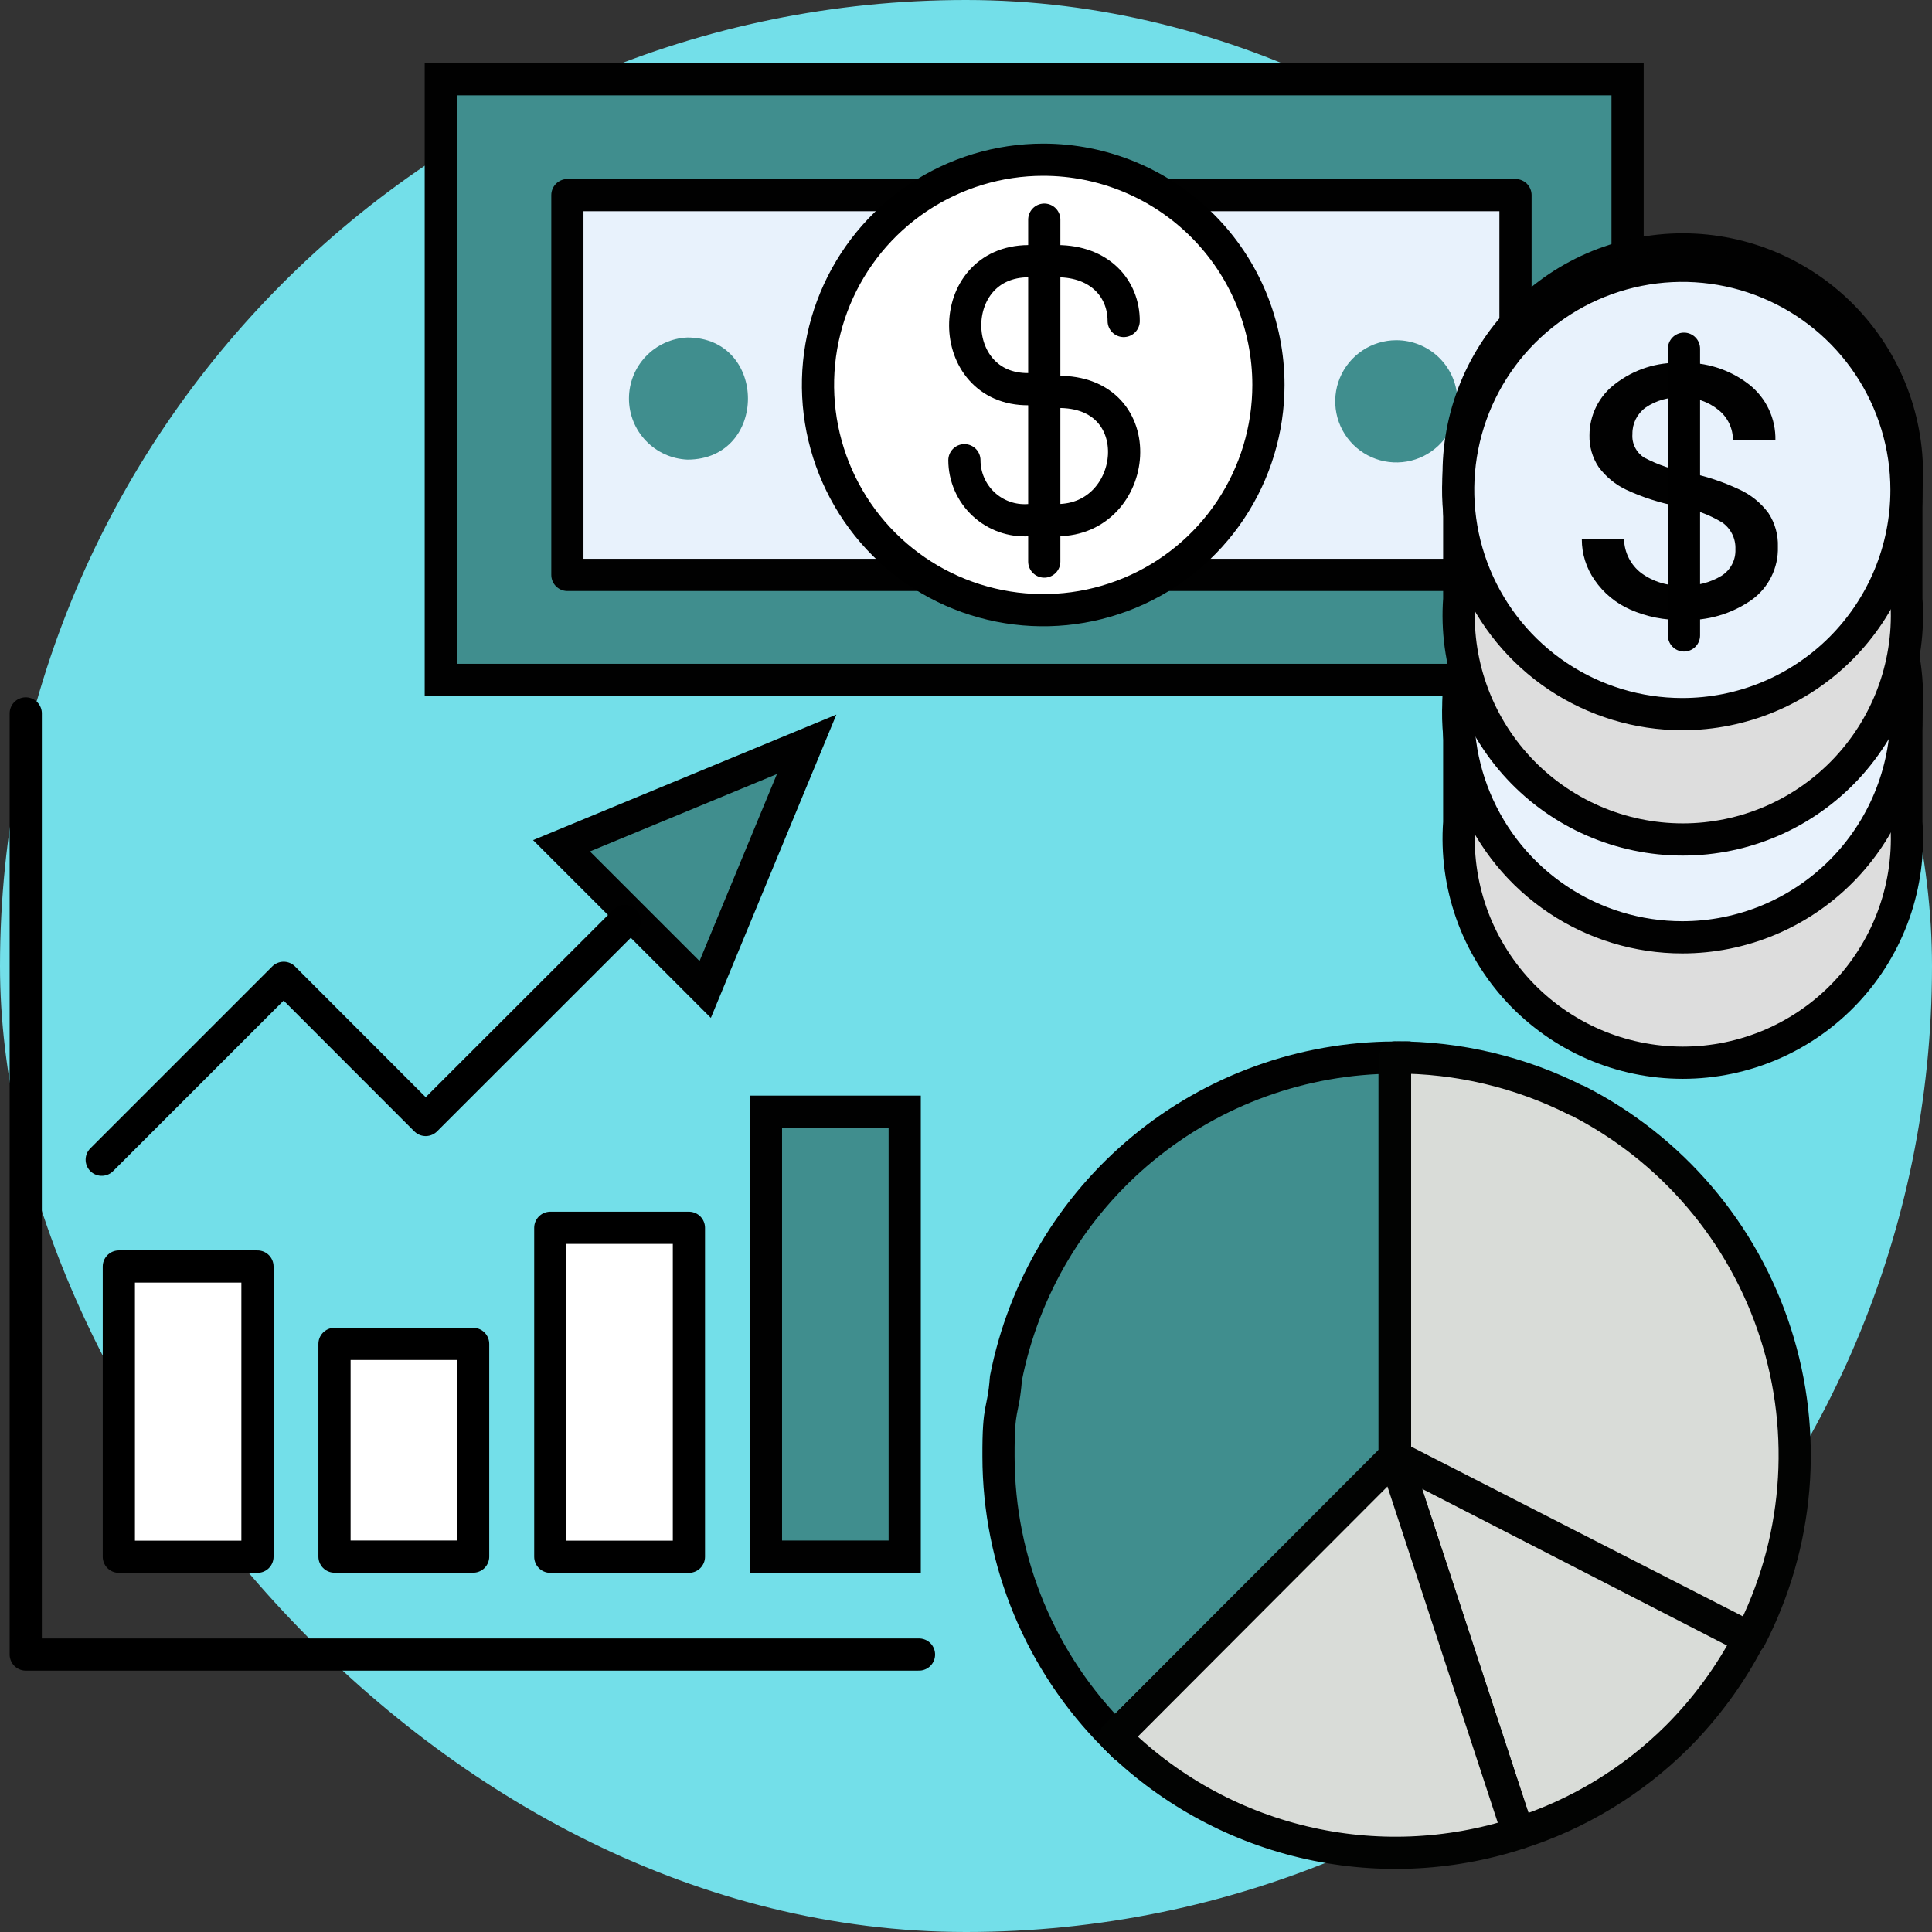 <svg width="120" height="120" viewBox="0 0 120 120" fill="none" xmlns="http://www.w3.org/2000/svg">
<rect x="0" y="0" width="120" height="120" fill="#333333" stroke="none"/>
<rect width="120" height="120" rx="60" fill="#73DFE9"/>
<g clip-path="url(#clip0_24_63)">
<path d="M57.08 102.766H1.599V44.311" stroke="black" stroke-width="2" stroke-linecap="round" stroke-linejoin="round"/>
<path d="M15.992 78.665H7.381V96.692H15.992V78.665Z" fill="white" stroke="black" stroke-width="2" stroke-linecap="round" stroke-linejoin="round"/>
<path d="M29.387 83.472H20.777V96.684H29.387V83.472Z" fill="white" stroke="black" stroke-width="2" stroke-linecap="round" stroke-linejoin="round"/>
<path d="M42.79 76.261H34.18V96.692H42.79V76.261Z" fill="white" stroke="black" stroke-width="2" stroke-linecap="round" stroke-linejoin="round"/>
<path d="M56.193 69.05H47.575V96.684H56.193V69.05Z" fill="#408E8E" stroke="#010101" stroke-width="2"/>
<path d="M43.801 61.458L50.103 46.231L34.876 52.533L43.801 61.458Z" fill="#408E8E" stroke="#010101" stroke-width="2"/>
<path d="M6.318 72.033L17.618 60.733L26.441 69.563L38.804 57.208" stroke="black" stroke-width="2" stroke-linecap="round" stroke-linejoin="round"/>
<path d="M86.619 90.47L94.299 113.876C98.022 112.691 101.408 110.637 104.177 107.881C105.967 106.089 107.472 104.033 108.64 101.784L86.619 90.47Z" fill="#D9DCD8" stroke="#020302" stroke-width="2" stroke-linecap="round" stroke-linejoin="round"/>
<path d="M62.481 85.604C62.305 87.876 62.004 87.136 62.019 90.47C62.025 97.002 64.624 103.265 69.244 107.881L86.619 90.499V65.687C80.914 65.706 75.391 67.701 70.991 71.332C66.59 74.963 63.583 80.006 62.481 85.604Z" fill="#408E8E" stroke="#010101" stroke-width="2"/>
<path d="M86.619 90.47L69.244 107.881C72.464 111.09 76.507 113.347 80.928 114.404C85.349 115.462 89.976 115.279 94.299 113.876L86.619 90.47Z" fill="#D9DCD8" stroke="#020302" stroke-width="2" stroke-linecap="round" stroke-linejoin="round"/>
<path d="M97.963 68.354H97.926C94.431 66.584 90.566 65.667 86.648 65.679V90.463L108.706 101.748C110.205 98.852 111.116 95.689 111.387 92.439C111.658 89.19 111.284 85.919 110.285 82.815C109.287 79.711 107.684 76.835 105.569 74.353C103.454 71.871 100.869 69.832 97.963 68.354Z" fill="#D9DCD8" stroke="#020302" stroke-width="2" stroke-linecap="round" stroke-linejoin="round"/>
<path d="M90.635 44.289C90.496 42.38 90.752 40.464 91.387 38.659C92.022 36.854 93.023 35.199 94.326 33.798C95.629 32.396 97.207 31.279 98.961 30.515C100.715 29.75 102.608 29.356 104.522 29.356C106.435 29.356 108.328 29.75 110.082 30.515C111.836 31.279 113.414 32.396 114.717 33.798C116.02 35.199 117.021 36.854 117.656 38.659C118.291 40.464 118.547 42.38 118.408 44.289V51.075C118.547 52.983 118.291 54.899 117.656 56.705C117.021 58.51 116.02 60.164 114.717 61.566C113.414 62.967 111.836 64.084 110.082 64.849C108.328 65.613 106.435 66.007 104.522 66.007C102.608 66.007 100.715 65.613 98.961 64.849C97.207 64.084 95.629 62.967 94.326 61.566C93.023 60.164 92.022 58.51 91.387 56.705C90.752 54.899 90.496 52.983 90.635 51.075V44.289Z" fill="#DDDDDD" stroke="#010101" stroke-width="2" stroke-linecap="round" stroke-linejoin="round"/>
<path d="M104.492 58.219C101.738 58.219 99.047 57.403 96.757 55.873C94.467 54.343 92.683 52.168 91.629 49.624C90.575 47.08 90.299 44.281 90.837 41.58C91.374 38.879 92.7 36.398 94.647 34.451C96.594 32.504 99.075 31.177 101.776 30.64C104.477 30.103 107.276 30.379 109.82 31.433C112.365 32.486 114.539 34.271 116.069 36.561C117.599 38.85 118.416 41.542 118.416 44.296C118.416 47.989 116.949 51.53 114.337 54.141C111.726 56.752 108.185 58.219 104.492 58.219Z" fill="#E8F2FC" stroke="#010101" stroke-width="2" stroke-linecap="round" stroke-linejoin="round"/>
<path d="M101.092 4.922H27.379V42.23H101.092V4.922Z" fill="#408E8E" stroke="#010101" stroke-width="2"/>
<path d="M35.242 35.708H94.13V12.119H35.242V35.708Z" fill="#E8F2FC" stroke="#010101" stroke-width="2" stroke-linecap="round" stroke-linejoin="round"/>
<path d="M78.785 23.909C78.785 26.676 77.965 29.381 76.428 31.681C74.891 33.982 72.706 35.775 70.15 36.834C67.594 37.893 64.781 38.17 62.067 37.63C59.353 37.09 56.861 35.758 54.904 33.801C52.948 31.845 51.616 29.352 51.076 26.639C50.536 23.925 50.813 21.112 51.872 18.556C52.931 16 54.724 13.815 57.024 12.278C59.325 10.741 62.029 9.92 64.796 9.92C68.506 9.92 72.065 11.394 74.688 14.018C77.312 16.641 78.785 20.199 78.785 23.909Z" fill="white" stroke="black" stroke-width="2" stroke-linecap="round" stroke-linejoin="round"/>
<path d="M59.901 28.585C59.902 29.096 60.008 29.602 60.212 30.07C60.416 30.539 60.714 30.961 61.088 31.31C61.461 31.659 61.903 31.927 62.384 32.099C62.866 32.27 63.377 32.341 63.888 32.307H65.661C70.791 32.307 71.611 24.247 65.661 24.342L63.888 24.173C58.67 24.224 58.604 16.244 63.888 16.222H65.661C68.328 16.222 69.794 17.944 69.794 19.938" fill="white"/>
<path d="M59.901 28.585C59.902 29.096 60.008 29.602 60.212 30.07C60.416 30.539 60.714 30.961 61.088 31.31C61.461 31.659 61.903 31.927 62.384 32.099C62.866 32.27 63.377 32.341 63.888 32.307H65.661C70.791 32.307 71.611 24.247 65.661 24.342L63.888 24.173C58.67 24.224 58.604 16.244 63.888 16.222H65.661C68.328 16.222 69.794 17.944 69.794 19.938" stroke="black" stroke-width="2" stroke-linecap="round" stroke-linejoin="round"/>
<path d="M90.525 24.921C90.526 25.672 90.305 26.406 89.889 27.032C89.473 27.657 88.88 28.145 88.187 28.433C87.493 28.721 86.73 28.797 85.993 28.652C85.256 28.506 84.579 28.145 84.047 27.615C83.516 27.084 83.154 26.408 83.007 25.671C82.859 24.935 82.934 24.171 83.221 23.477C83.508 22.783 83.995 22.19 84.619 21.772C85.244 21.355 85.978 21.132 86.729 21.132C87.734 21.132 88.699 21.531 89.411 22.241C90.122 22.952 90.523 23.915 90.525 24.921Z" fill="#408E8E"/>
<path d="M42.695 28.548C41.718 28.505 40.795 28.087 40.119 27.38C39.443 26.674 39.066 25.734 39.066 24.756C39.066 23.778 39.443 22.838 40.119 22.131C40.795 21.425 41.718 21.006 42.695 20.963C47.707 20.963 47.715 28.548 42.695 28.548Z" fill="#408E8E"/>
<path d="M64.862 13.643V34.88" stroke="black" stroke-width="2" stroke-linecap="round" stroke-linejoin="round"/>
<path d="M90.635 30.424C90.496 28.516 90.752 26.599 91.387 24.794C92.022 22.989 93.023 21.334 94.326 19.933C95.629 18.532 97.207 17.414 98.961 16.65C100.715 15.886 102.608 15.491 104.522 15.491C106.435 15.491 108.328 15.886 110.082 16.65C111.836 17.414 113.414 18.532 114.717 19.933C116.02 21.334 117.021 22.989 117.656 24.794C118.291 26.599 118.547 28.516 118.408 30.424V37.21C118.547 39.118 118.291 41.035 117.656 42.84C117.021 44.645 116.02 46.3 114.717 47.701C113.414 49.102 111.836 50.22 110.082 50.984C108.328 51.748 106.435 52.142 104.522 52.142C102.608 52.142 100.715 51.748 98.961 50.984C97.207 50.22 95.629 49.102 94.326 47.701C93.023 46.3 92.022 44.645 91.387 42.84C90.752 41.035 90.496 39.118 90.635 37.21V30.424Z" fill="#DDDDDD" stroke="#010101" stroke-width="2" stroke-linecap="round" stroke-linejoin="round"/>
<path d="M104.492 44.355C101.738 44.355 99.047 43.538 96.757 42.008C94.467 40.478 92.683 38.304 91.629 35.76C90.575 33.215 90.299 30.416 90.837 27.715C91.374 25.014 92.7 22.533 94.647 20.586C96.594 18.639 99.075 17.313 101.776 16.776C104.477 16.238 107.276 16.514 109.82 17.568C112.365 18.622 114.539 20.406 116.069 22.696C117.599 24.986 118.416 27.678 118.416 30.431C118.416 34.124 116.949 37.666 114.337 40.277C111.726 42.888 108.185 44.355 104.492 44.355Z" fill="#E8F2FC" stroke="#010101" stroke-width="2" stroke-linecap="round" stroke-linejoin="round"/>
<path d="M107.79 34.11C107.803 33.79 107.736 33.471 107.596 33.184C107.455 32.896 107.245 32.647 106.984 32.461C106.128 31.943 105.18 31.597 104.192 31.443C103.096 31.236 102.03 30.894 101.019 30.424C100.333 30.101 99.739 29.612 99.289 29.002C98.905 28.421 98.708 27.735 98.725 27.038C98.725 26.419 98.87 25.807 99.147 25.252C99.424 24.698 99.827 24.215 100.323 23.843C101.489 22.94 102.938 22.478 104.412 22.539C105.939 22.469 107.441 22.947 108.647 23.887C109.167 24.298 109.584 24.823 109.866 25.422C110.148 26.021 110.288 26.677 110.274 27.339H107.636C107.638 26.983 107.56 26.631 107.408 26.308C107.256 25.986 107.033 25.702 106.757 25.478C106.108 24.944 105.288 24.665 104.448 24.694C103.649 24.648 102.858 24.869 102.199 25.324C101.943 25.512 101.737 25.758 101.596 26.043C101.456 26.327 101.386 26.641 101.393 26.958C101.369 27.246 101.425 27.535 101.555 27.793C101.684 28.051 101.881 28.269 102.125 28.424C102.978 28.872 103.895 29.183 104.844 29.347C105.945 29.569 107.016 29.923 108.032 30.402C108.75 30.729 109.373 31.233 109.842 31.868C110.249 32.489 110.454 33.221 110.428 33.964C110.447 34.607 110.307 35.245 110.02 35.821C109.734 36.398 109.31 36.895 108.787 37.268C107.535 38.141 106.031 38.577 104.507 38.507C103.385 38.531 102.272 38.309 101.246 37.855C100.358 37.462 99.597 36.83 99.047 36.03C98.526 35.288 98.247 34.402 98.249 33.495H100.872C100.882 33.901 100.983 34.3 101.167 34.662C101.351 35.025 101.613 35.342 101.935 35.59C102.687 36.14 103.606 36.414 104.536 36.367C105.378 36.407 106.212 36.195 106.933 35.759C107.208 35.584 107.432 35.339 107.583 35.05C107.733 34.76 107.805 34.436 107.79 34.11Z" fill="#010101"/>
<path d="M104.595 21.66V39.467" stroke="black" stroke-width="2" stroke-linecap="round" stroke-linejoin="round"/>
</g>
<defs>
<clipPath id="clip0_24_63">
<rect width="119" height="112.353" fill="white" transform="translate(0.5 3.823)"/>
</clipPath>
</defs>
</svg>

